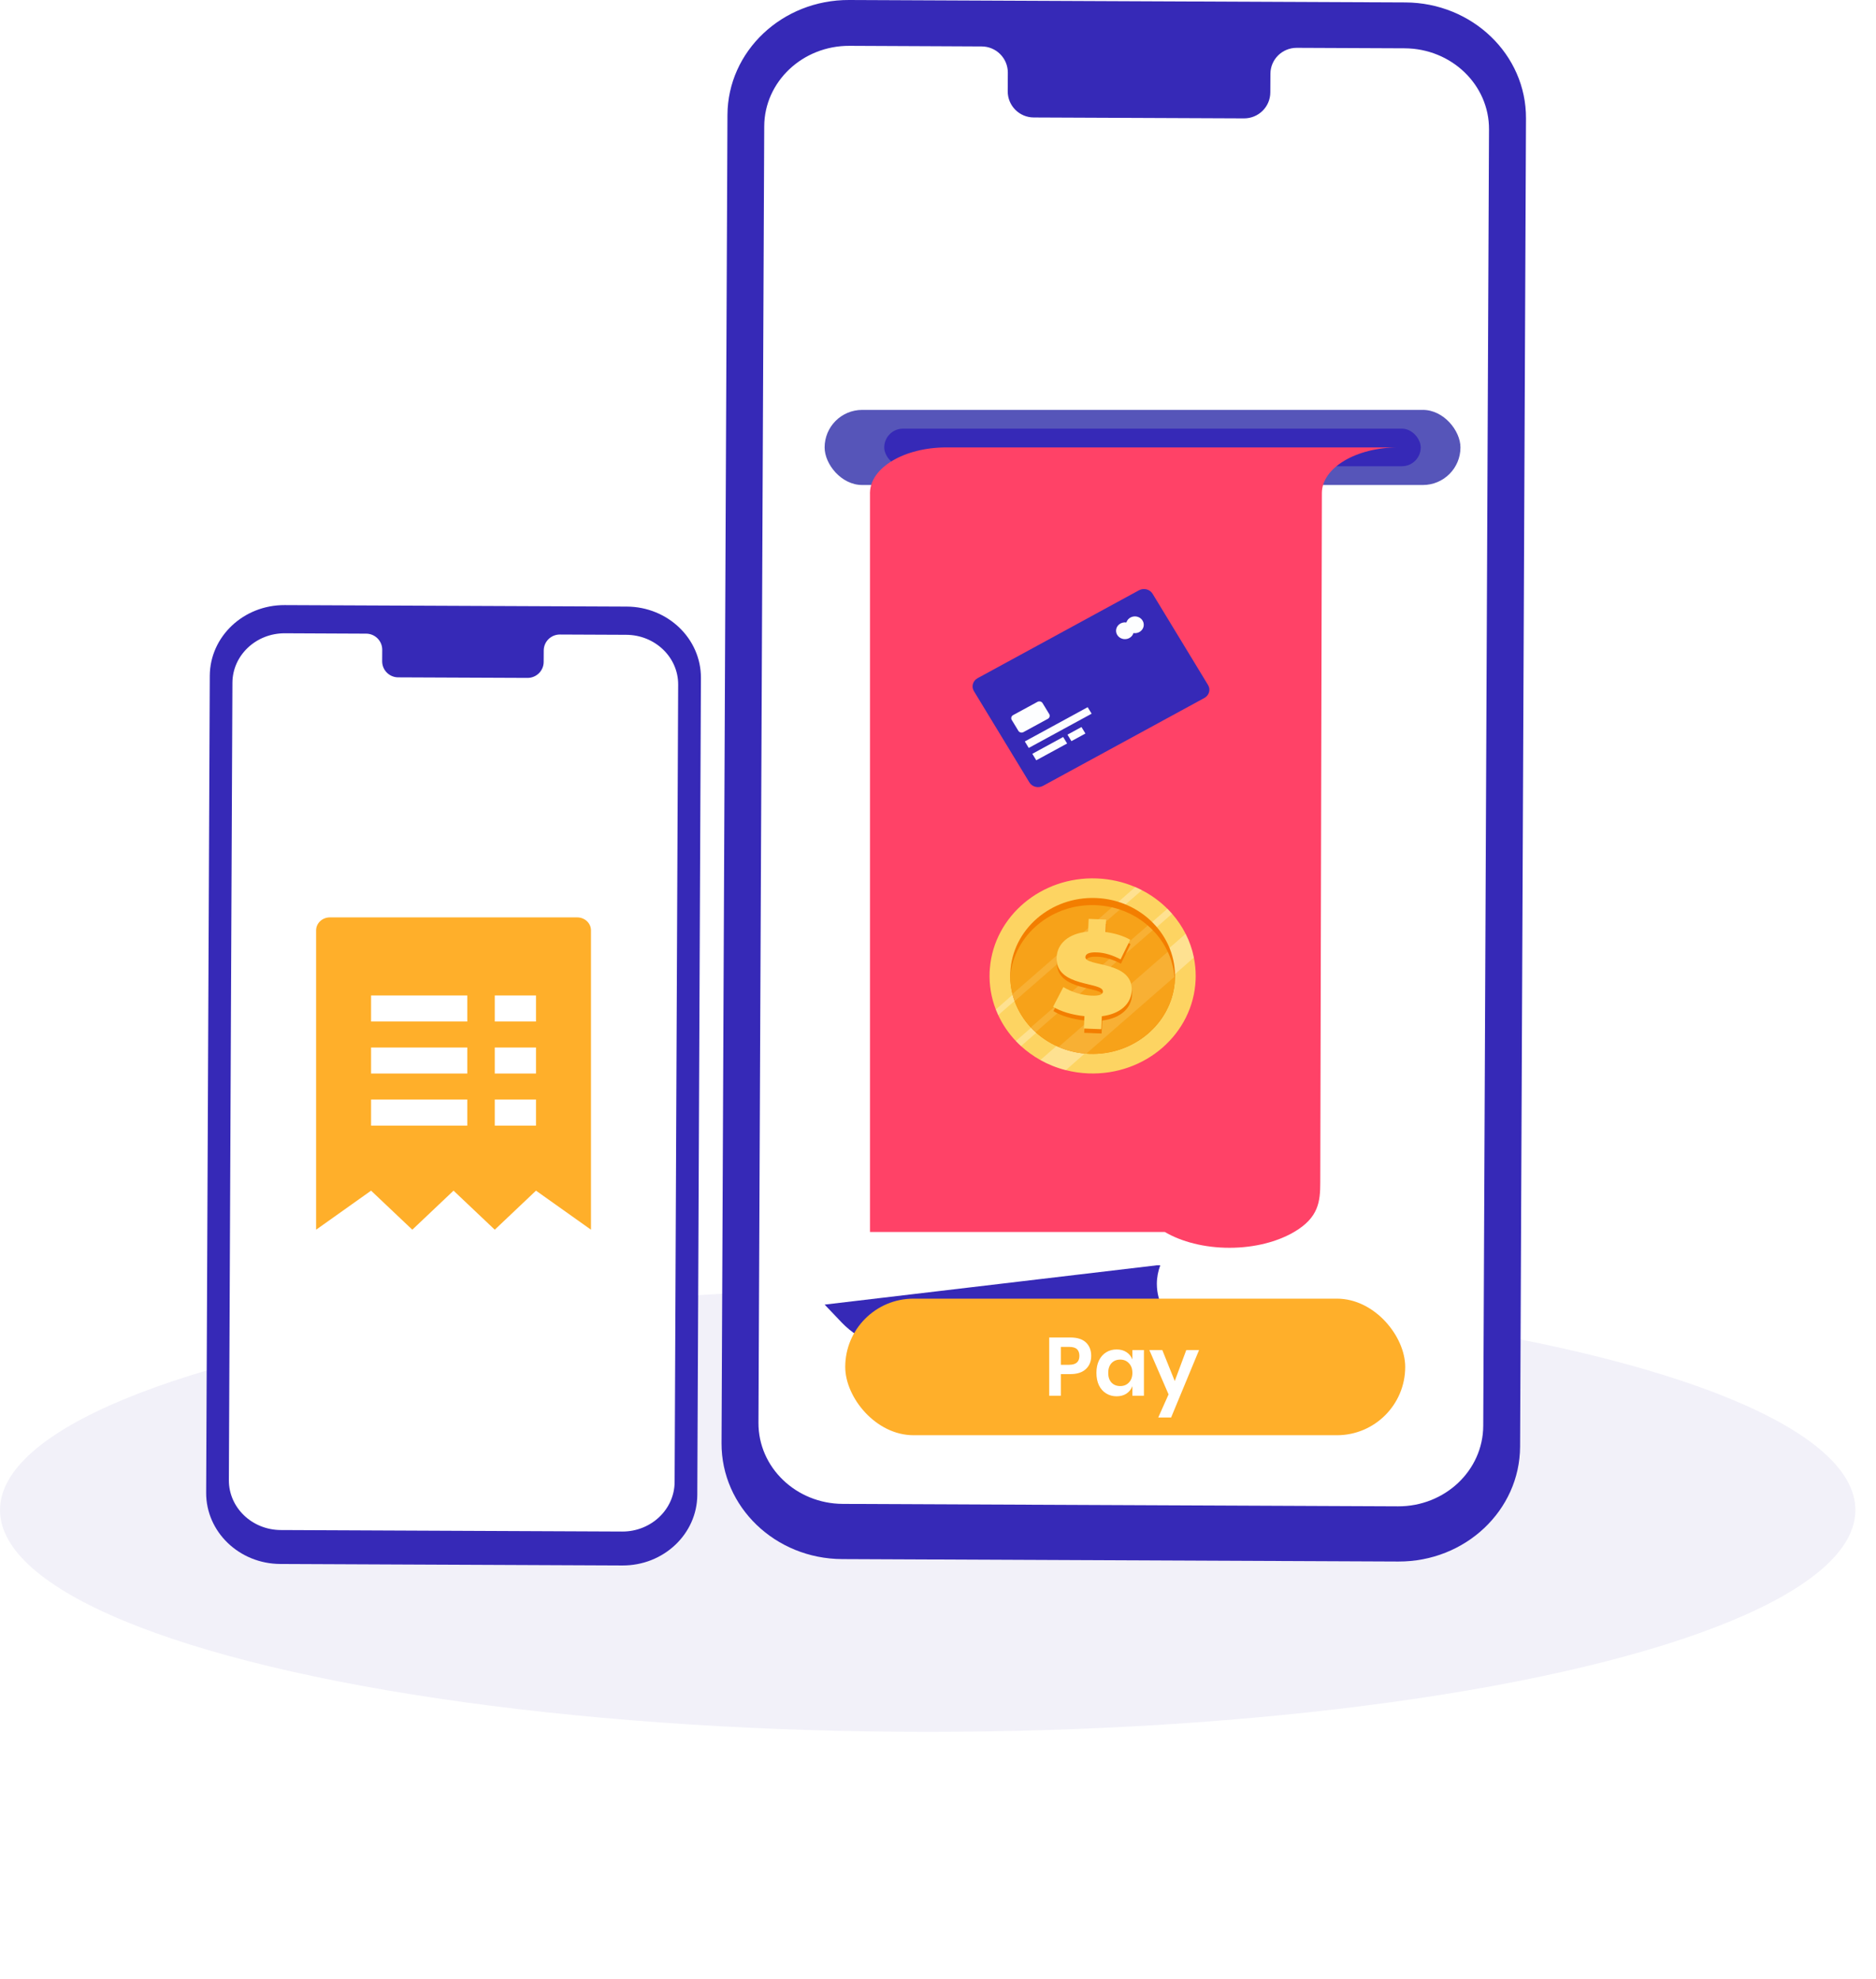 <svg width="91" height="96" viewBox="0 0 91 96" fill="none" xmlns="http://www.w3.org/2000/svg">
<ellipse cx="45" cy="73.242" rx="45" ry="10.758" fill="#F2F1F9"/>
<path d="M67.831 75.738L40.851 75.62C37.606 75.606 34.988 73.089 35 69.998L35.287 5.575C35.301 2.482 37.944 -0.014 41.191 5.77074e-05L68.171 0.118C71.417 0.132 74.035 2.649 74.022 5.739L73.736 70.163C73.724 73.256 71.079 75.751 67.831 75.738Z" fill="#3629B7"/>
<path d="M68.132 2.343L62.901 2.32C62.198 2.318 61.627 2.88 61.625 3.579L61.62 4.482C61.617 5.182 61.046 5.744 60.344 5.742L50.146 5.698C49.444 5.696 48.88 5.126 48.882 4.427L48.887 3.524C48.889 2.825 48.323 2.257 47.623 2.253L45.783 2.244L41.206 2.223C38.933 2.213 37.08 3.961 37.071 6.126L36.791 69.007C36.781 71.172 38.614 72.934 40.887 72.943L67.814 73.061C70.086 73.071 71.939 71.323 71.948 69.158L72.228 6.277C72.24 4.114 70.405 2.352 68.132 2.343Z" fill="white"/>
<path d="M30.192 75.93L13.599 75.857C11.603 75.848 9.993 74.301 10 72.4L10.176 32.778C10.185 30.875 11.81 29.34 13.808 29.349L30.401 29.421C32.397 29.43 34.007 30.978 34 32.879L33.824 72.501C33.816 74.403 32.19 75.938 30.192 75.93Z" fill="#3629B7"/>
<path d="M30.377 30.79L27.16 30.776C26.728 30.774 26.377 31.12 26.375 31.55L26.372 32.106C26.37 32.536 26.019 32.882 25.587 32.88L19.315 32.853C18.883 32.852 18.536 32.501 18.538 32.071L18.541 31.516C18.542 31.086 18.194 30.737 17.764 30.734L16.632 30.729L13.817 30.716C12.419 30.71 11.28 31.785 11.274 33.117L11.102 71.79C11.096 73.122 12.223 74.205 13.621 74.211L30.181 74.284C31.579 74.289 32.718 73.214 32.724 71.883L32.896 33.209C32.904 31.879 31.775 30.796 30.377 30.79Z" fill="white"/>
<rect x="40" y="19.881" width="30.843" height="3.643" rx="1.822" fill="#5655B9"/>
<rect x="42.892" y="20.791" width="26.024" height="1.822" rx="0.911" fill="#3629B7"/>
<path d="M64.043 21.701H62.555H45.9C43.871 21.701 42.225 22.678 42.201 23.888C42.201 23.897 42.199 23.905 42.199 23.914C42.199 23.923 42.201 23.931 42.201 23.94V59.755H56.502C57.31 60.228 58.416 60.521 59.637 60.521C60.858 60.521 61.963 60.228 62.772 59.755C63.961 59.059 64.043 58.282 64.043 57.35L64.121 23.914C64.121 22.692 65.778 21.701 67.822 21.701H64.043Z" fill="#FF4267"/>
<g filter="url(#filter0_d_295_37370)">
<path d="M56.116 57.27C56.116 56.958 56.176 56.657 56.282 56.37H56.116L40.001 58.277L40.835 59.152C41.707 60.066 43.1 60.607 44.583 60.607H60.492C58.075 60.607 56.116 59.113 56.116 57.27Z" fill="#3629B7"/>
</g>
<path d="M55.909 28.799L58.6 33.227C58.733 33.446 58.653 33.727 58.42 33.854L50.594 38.116C50.362 38.242 50.066 38.168 49.932 37.948L47.241 33.52C47.108 33.301 47.189 33.02 47.421 32.894L55.246 28.632C55.479 28.505 55.776 28.58 55.909 28.799Z" fill="#3629B7"/>
<path d="M52.76 34.301L49.711 35.962L49.902 36.277L52.952 34.616L52.76 34.301Z" fill="#FDFEFF"/>
<path d="M51.572 35.747L50.075 36.562L50.267 36.876L51.763 36.062L51.572 35.747Z" fill="#FDFEFF"/>
<path d="M52.459 35.263L51.78 35.633L51.972 35.948L52.651 35.578L52.459 35.263Z" fill="#FDFEFF"/>
<path d="M50.327 34.041L49.143 34.685C49.056 34.733 49.027 34.837 49.077 34.918L49.398 35.447C49.448 35.529 49.557 35.557 49.644 35.51L50.828 34.865C50.914 34.818 50.943 34.714 50.894 34.632L50.573 34.104C50.523 34.022 50.413 33.994 50.327 34.041Z" fill="#FDFEFF"/>
<path d="M55.467 30.2C55.407 29.983 55.172 29.853 54.942 29.91C54.712 29.967 54.575 30.19 54.636 30.407C54.696 30.625 54.931 30.755 55.161 30.697C55.39 30.64 55.528 30.418 55.467 30.2Z" fill="#FDFEFF"/>
<path d="M54.979 30.477C54.911 30.262 54.671 30.14 54.444 30.204C54.216 30.268 54.087 30.495 54.155 30.711C54.224 30.926 54.463 31.048 54.691 30.984C54.918 30.919 55.047 30.693 54.979 30.477Z" fill="#FDFEFF"/>
<path d="M57.996 47.529C57.883 50.141 55.554 52.17 52.794 52.063C52.417 52.048 52.052 51.994 51.702 51.905C51.262 51.794 50.847 51.627 50.465 51.414C50.124 51.224 49.809 50.996 49.527 50.738C49.44 50.659 49.357 50.578 49.277 50.493C48.925 50.122 48.635 49.698 48.421 49.237C48.379 49.147 48.34 49.055 48.304 48.962C48.084 48.396 47.977 47.78 48.004 47.14C48.007 47.081 48.011 47.023 48.016 46.964C48.223 44.438 50.509 42.501 53.206 42.607C53.87 42.633 54.498 42.78 55.068 43.025C55.178 43.072 55.286 43.123 55.391 43.177C55.852 43.415 56.268 43.719 56.626 44.076C56.705 44.154 56.781 44.235 56.853 44.319C57.113 44.616 57.335 44.943 57.512 45.293C57.695 45.654 57.831 46.041 57.912 46.444C57.971 46.739 58.002 47.043 58 47.354C58 47.412 57.999 47.471 57.996 47.529Z" fill="#FDD462"/>
<path opacity="0.3" d="M57.912 46.444L51.702 51.905C51.262 51.794 50.847 51.627 50.465 51.414L57.512 45.293C57.695 45.654 57.831 46.041 57.912 46.444Z" fill="white"/>
<path opacity="0.3" d="M55.391 43.177L48.421 49.237C48.379 49.147 48.34 49.055 48.304 48.962L55.068 43.024C55.178 43.072 55.286 43.123 55.391 43.177Z" fill="white"/>
<path opacity="0.3" d="M56.854 44.319L49.527 50.739C49.441 50.66 49.357 50.578 49.277 50.493L56.626 44.076C56.705 44.155 56.781 44.236 56.854 44.319Z" fill="white"/>
<path d="M56.993 47.491C56.991 47.549 56.987 47.607 56.982 47.664C56.798 49.664 54.976 51.197 52.836 51.114C50.695 51.03 49.013 49.36 49.003 47.353C49.004 47.295 49.005 47.237 49.007 47.179C49.098 45.095 50.963 43.47 53.165 43.556C55.367 43.642 57.084 45.407 56.993 47.491Z" fill="#F37E00"/>
<path d="M56.982 47.664C56.798 49.664 54.976 51.197 52.836 51.114C52.788 51.112 52.74 51.109 52.693 51.106C52.216 51.071 51.764 50.958 51.35 50.78C50.936 50.601 50.56 50.359 50.237 50.065C50.155 49.99 50.076 49.913 50 49.832C49.658 49.463 49.39 49.032 49.219 48.56C49.178 48.447 49.142 48.331 49.113 48.213C49.042 47.937 49.005 47.648 49.003 47.353C49.187 45.353 51.009 43.819 53.15 43.903C53.42 43.913 53.684 43.949 53.938 44.008C54.067 44.038 54.195 44.074 54.319 44.116C54.827 44.286 55.286 44.551 55.675 44.887C55.759 44.959 55.84 45.035 55.917 45.115C56.218 45.422 56.466 45.777 56.646 46.165C56.821 46.543 56.933 46.952 56.969 47.38C56.977 47.473 56.981 47.569 56.982 47.664Z" fill="#F7A219"/>
<path opacity="0.2" d="M56.969 47.379L52.693 51.105C52.216 51.071 51.764 50.957 51.35 50.779L56.646 46.164C56.822 46.542 56.933 46.951 56.969 47.379Z" fill="#FBE6A1"/>
<path opacity="0.2" d="M54.319 44.116L49.219 48.559C49.178 48.446 49.142 48.33 49.113 48.213L53.938 44.008C54.068 44.038 54.195 44.074 54.319 44.116Z" fill="#FBE6A1"/>
<path opacity="0.2" d="M55.918 45.115L50.237 50.065C50.155 49.99 50.076 49.913 50.001 49.832L55.675 44.887C55.759 44.959 55.84 45.035 55.918 45.115Z" fill="#FBE6A1"/>
<path d="M53.462 49.5L53.435 50.128L52.592 50.095L52.618 49.496C52.022 49.438 51.449 49.263 51.1 49.04L51.596 48.085C51.981 48.321 52.501 48.483 52.961 48.501C53.362 48.516 53.508 48.443 53.514 48.307C53.536 47.809 51.206 48.12 51.27 46.644C51.298 46.005 51.811 45.487 52.797 45.395L52.824 44.778L53.667 44.811L53.64 45.416C54.081 45.473 54.507 45.598 54.839 45.792L54.373 46.742C53.969 46.529 53.585 46.417 53.22 46.403C52.808 46.387 52.671 46.495 52.666 46.63C52.645 47.106 54.975 46.8 54.911 48.259C54.885 48.87 54.395 49.383 53.462 49.5Z" fill="#F37E00"/>
<path d="M53.447 49.29L53.419 49.918L52.577 49.885L52.603 49.286C52.007 49.228 51.433 49.053 51.084 48.83L51.581 47.875C51.965 48.111 52.485 48.273 52.946 48.291C53.346 48.306 53.493 48.233 53.499 48.097C53.52 47.599 51.19 47.91 51.254 46.434C51.282 45.795 51.795 45.277 52.782 45.185L52.808 44.568L53.651 44.601L53.625 45.206C54.065 45.263 54.491 45.388 54.824 45.582L54.357 46.532C53.953 46.319 53.569 46.207 53.205 46.193C52.792 46.177 52.656 46.285 52.65 46.42C52.629 46.896 54.959 46.59 54.896 48.049C54.869 48.66 54.38 49.174 53.447 49.29Z" fill="#FDD462"/>
<rect x="41" y="62.988" width="27.163" height="6.624" rx="3.312" fill="#FFAF2A"/>
<path d="M51.459 66.648V67.696H50.895V64.872H51.923C52.256 64.872 52.507 64.952 52.675 65.112C52.845 65.272 52.931 65.49 52.931 65.764C52.931 66.034 52.843 66.248 52.667 66.408C52.493 66.568 52.245 66.648 51.923 66.648H51.459ZM51.863 66.196C52.193 66.196 52.359 66.052 52.359 65.764C52.359 65.623 52.32 65.515 52.243 65.44C52.165 65.366 52.039 65.328 51.863 65.328H51.459V66.196H51.863ZM54.165 65.452C54.352 65.452 54.512 65.496 54.645 65.584C54.778 65.672 54.873 65.791 54.929 65.94V65.48H55.489V67.696H54.929V67.232C54.873 67.382 54.778 67.502 54.645 67.592C54.512 67.68 54.352 67.724 54.165 67.724C53.978 67.724 53.81 67.679 53.661 67.588C53.512 67.498 53.394 67.367 53.309 67.196C53.226 67.023 53.185 66.82 53.185 66.588C53.185 66.356 53.226 66.155 53.309 65.984C53.394 65.811 53.512 65.679 53.661 65.588C53.81 65.498 53.978 65.452 54.165 65.452ZM54.341 65.944C54.165 65.944 54.024 66.002 53.917 66.116C53.81 66.231 53.757 66.388 53.757 66.588C53.757 66.788 53.81 66.946 53.917 67.06C54.024 67.172 54.165 67.228 54.341 67.228C54.512 67.228 54.652 67.171 54.761 67.056C54.873 66.939 54.929 66.783 54.929 66.588C54.929 66.391 54.873 66.235 54.761 66.12C54.652 66.003 54.512 65.944 54.341 65.944ZM56.38 65.48L56.984 66.984L57.544 65.48H58.164L56.808 68.752H56.184L56.684 67.632L55.752 65.48H56.38Z" fill="white"/>
<g clip-path="url(#clip0_295_37370)">
<path d="M28 44.496H16C15.632 44.496 15.334 44.778 15.334 45.127V59.644L18 57.75L20 59.644L22 57.75L24 59.644L26 57.75L28.667 59.644V45.127C28.667 44.778 28.368 44.496 28 44.496ZM22.667 54.594H18V53.332H22.667V54.594ZM22.667 52.07H18V50.808H22.667V52.07ZM22.667 49.545H18V48.283H22.667V49.545ZM26 54.594H24V53.332H26V54.594ZM26 52.07H24V50.808H26V52.07ZM26 49.545H24V48.283H26V49.545Z" fill="#FFAF2A"/>
</g>
<defs>
<filter id="filter0_d_295_37370" x="10.001" y="31.37" width="80.491" height="64.237" filterUnits="userSpaceOnUse" color-interpolation-filters="sRGB">
<feFlood flood-opacity="0" result="BackgroundImageFix"/>
<feColorMatrix in="SourceAlpha" type="matrix" values="0 0 0 0 0 0 0 0 0 0 0 0 0 0 0 0 0 0 127 0" result="hardAlpha"/>
<feOffset dy="5"/>
<feGaussianBlur stdDeviation="15"/>
<feColorMatrix type="matrix" values="0 0 0 0 0 0 0 0 0 0 0 0 0 0 0 0 0 0 0.05 0"/>
<feBlend mode="normal" in2="BackgroundImageFix" result="effect1_dropShadow_295_37370"/>
<feBlend mode="normal" in="SourceGraphic" in2="effect1_dropShadow_295_37370" result="shape"/>
</filter>
<clipPath id="clip0_295_37370">
<rect width="16" height="15.148" fill="white" transform="translate(14 44.496)"/>
</clipPath>
</defs>
</svg>
